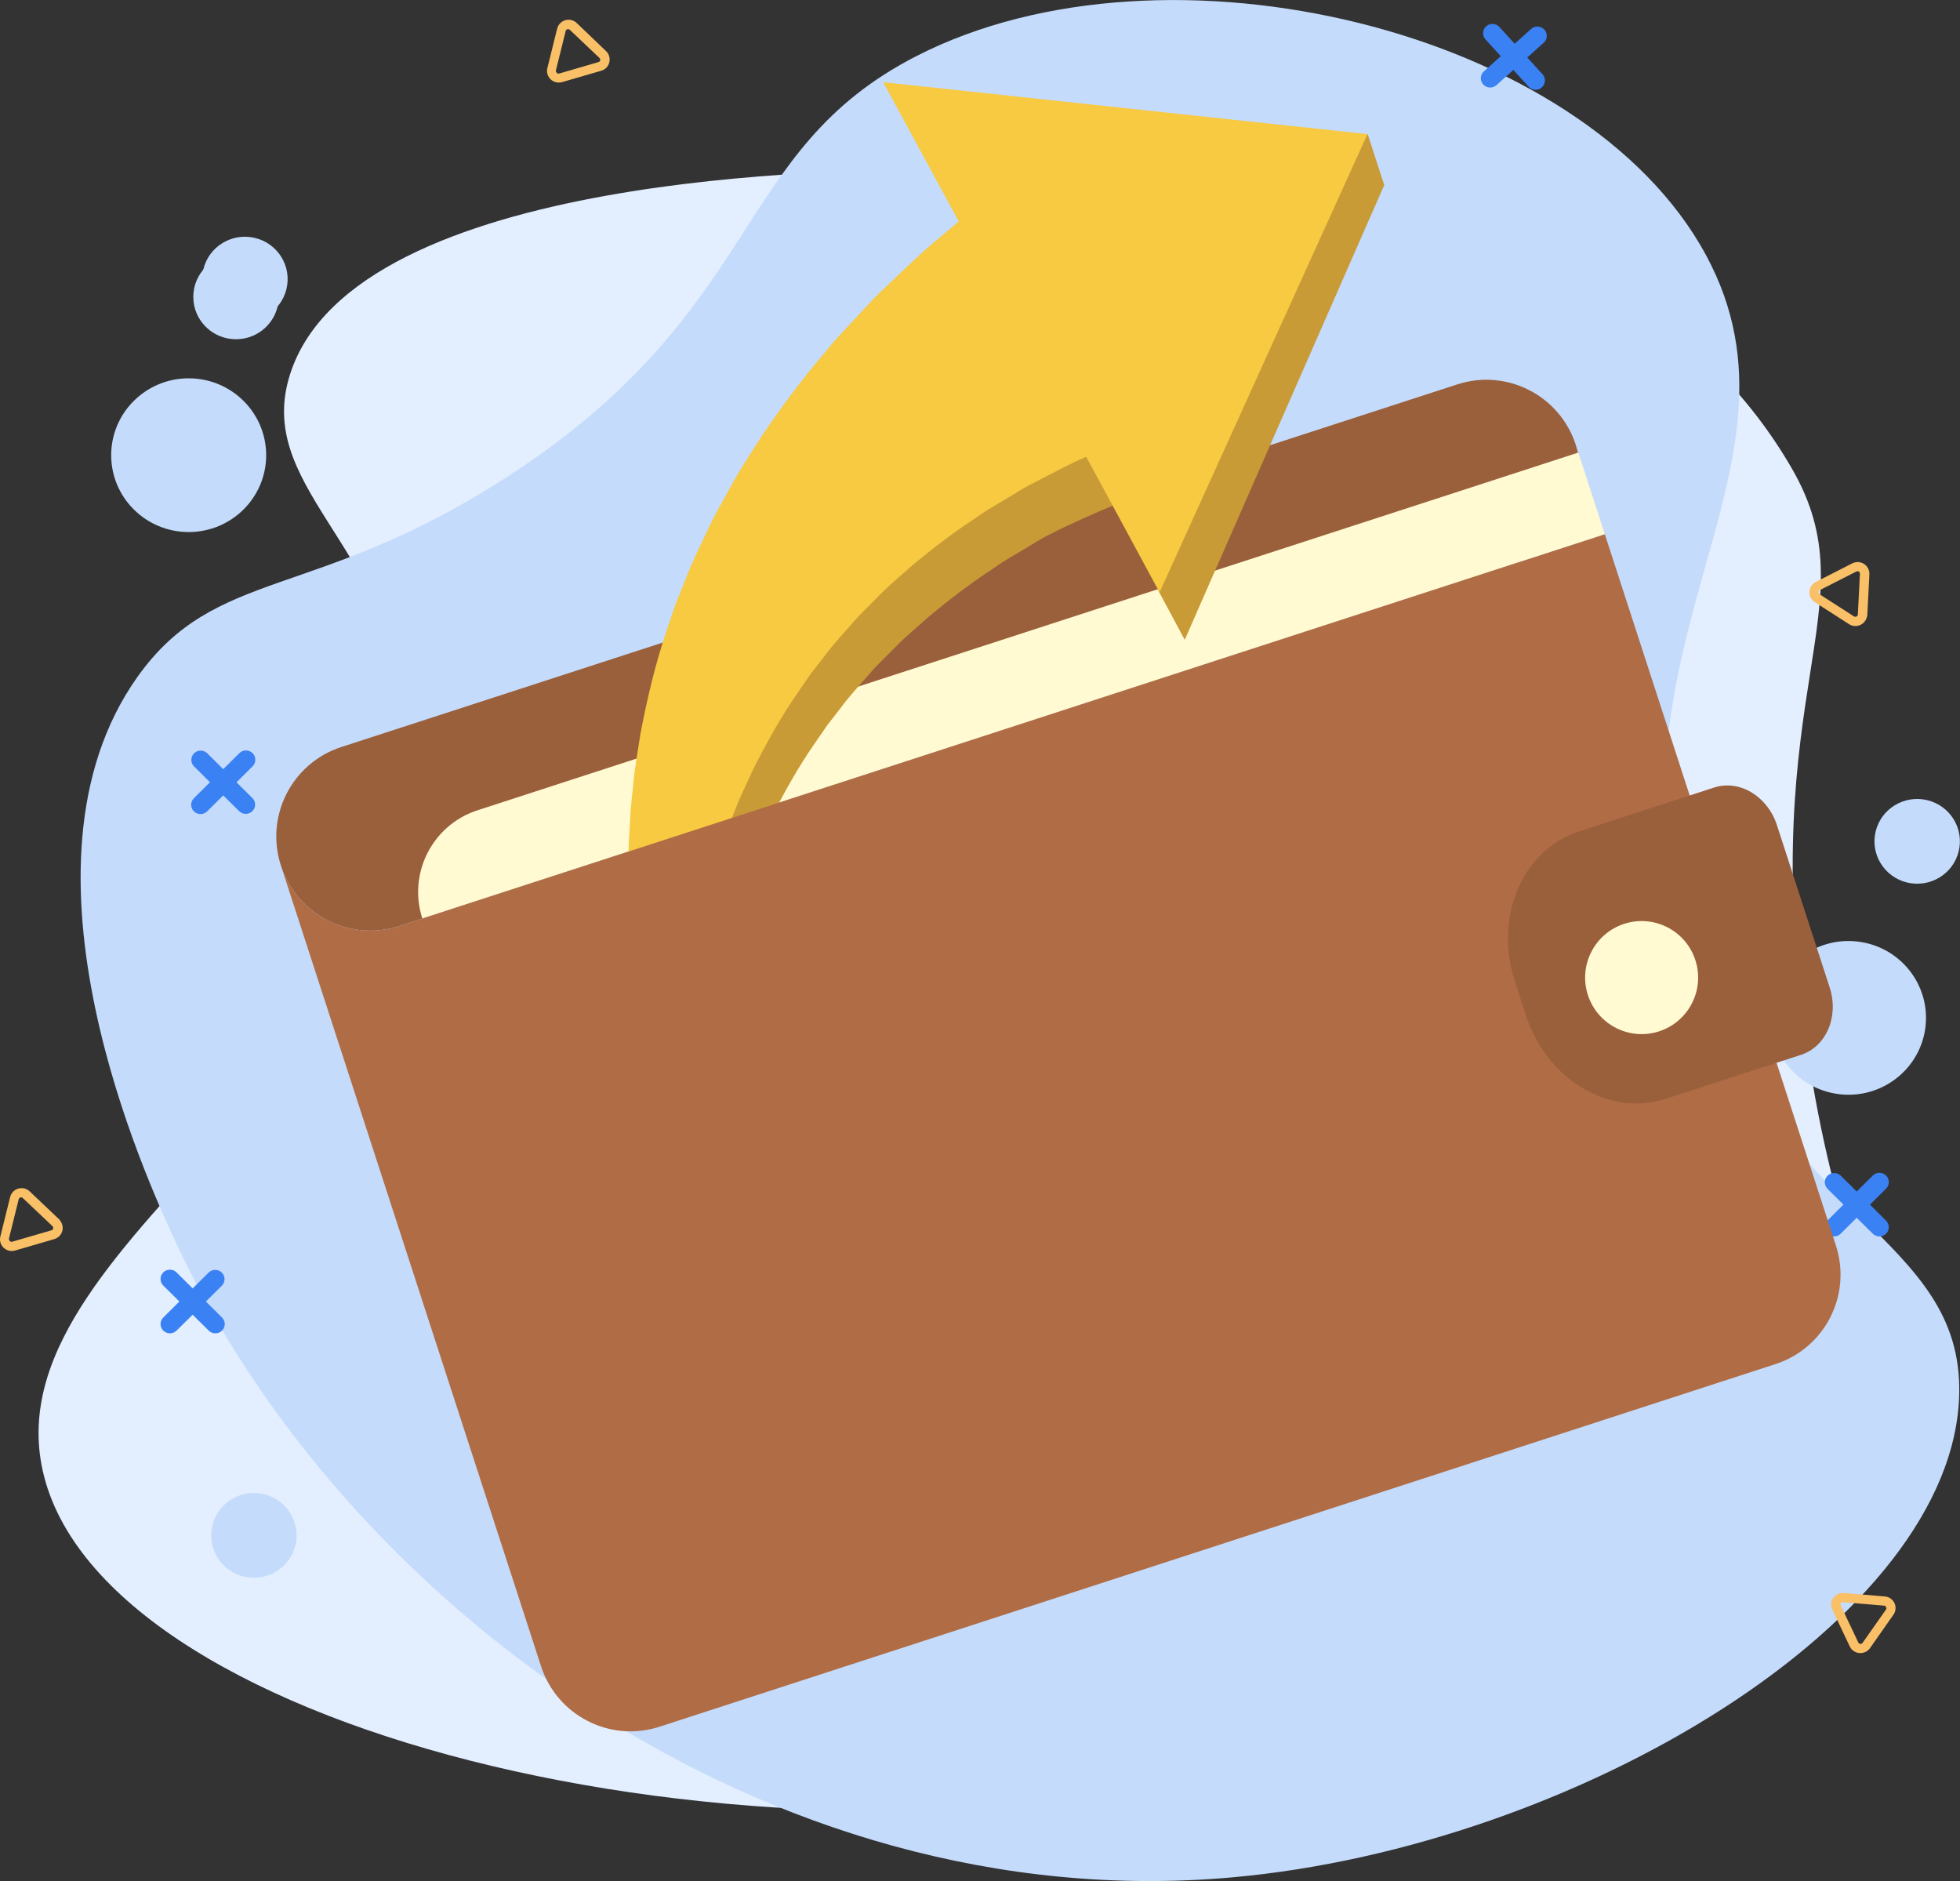 <svg width="198" height="190" viewBox="0 0 198 190" fill="none" xmlns="http://www.w3.org/2000/svg">
<rect x="0" y="0" width="198" height="190" fill="#333333" stroke="none"/>
<g style="mix-blend-mode:luminosity" clip-path="url(#clip0_415_12521)">
<path d="M41.398 72.236C38.924 54.705 25.677 48.982 29.324 37.738C35.95 17.301 85.904 17.178 94.054 17.134C120.508 17.055 163.42 16.933 181.012 47.318C189.117 61.321 177.281 69.64 182.462 105.297C185.535 126.46 189.959 129.017 187.776 138.357C181.18 166.549 132.849 177.519 125.922 179.094C74.34 190.8 9.14 174.481 4.191 147.948C-0.218 124.213 46.307 106.995 41.398 72.236Z" fill="#E3EEFF"/>
<path d="M17.73 125.42C14.86 119.226 0.237 87.628 13.865 68.403C21.783 57.242 31.729 60.742 51.062 48.28C77.383 31.313 73.716 15.293 92.629 5.639C117.786 -7.22 160.001 2.954 172.337 25.762C184.263 47.814 159.803 66.057 171.348 98.593C180.052 123.074 198.227 124.929 197.921 140.757C197.47 163.585 159.145 186.525 124.491 189.632C77.284 193.867 34.441 161.504 17.73 125.42Z" fill="#C4DBFB"/>
<path d="M194.464 104.06C195.157 99.827 192.259 95.839 187.991 95.152C183.724 94.465 179.702 97.339 179.01 101.572C178.317 105.805 181.215 109.793 185.483 110.48C189.75 111.167 193.771 108.293 194.464 104.06Z" fill="#C4DBFB"/>
<path d="M28.942 29.176C29.489 26.876 28.053 24.571 25.733 24.028C23.414 23.485 21.09 24.909 20.543 27.21C19.995 29.51 21.431 31.815 23.751 32.358C26.07 32.901 28.394 31.477 28.942 29.176Z" fill="#C4DBFB"/>
<path d="M19.061 53.743C23.384 53.743 26.889 50.267 26.889 45.978C26.889 41.69 23.384 38.214 19.061 38.214C14.737 38.214 11.232 41.69 11.232 45.978C11.232 50.267 14.737 53.743 19.061 53.743Z" fill="#C4DBFB"/>
<path d="M23.841 34.268C26.224 34.268 28.156 32.352 28.156 29.988C28.156 27.624 26.224 25.708 23.841 25.708C21.458 25.708 19.526 27.624 19.526 29.988C19.526 32.352 21.458 34.268 23.841 34.268Z" fill="#C4DBFB"/>
<path d="M25.648 159.369C28.031 159.369 29.962 157.453 29.962 155.089C29.962 152.725 28.031 150.809 25.648 150.809C23.264 150.809 21.332 152.725 21.332 155.089C21.332 157.453 23.264 159.369 25.648 159.369Z" fill="#C4DBFB"/>
<path d="M197.874 85.968C198.422 83.667 196.985 81.362 194.666 80.819C192.347 80.276 190.023 81.701 189.475 84.002C188.928 86.302 190.364 88.607 192.683 89.15C195.003 89.693 197.327 88.268 197.874 85.968Z" fill="#C4DBFB"/>
<path d="M20.798 131.467L22.426 129.852C22.595 129.675 22.687 129.439 22.683 129.195C22.68 128.951 22.581 128.718 22.407 128.546C22.233 128.373 21.998 128.275 21.752 128.271C21.506 128.268 21.269 128.36 21.09 128.527L19.462 130.142L17.834 128.527C17.657 128.351 17.416 128.251 17.165 128.251C16.914 128.25 16.673 128.349 16.495 128.524C16.317 128.7 16.217 128.939 16.217 129.188C16.216 129.437 16.316 129.676 16.493 129.852L18.121 131.467L16.498 133.082C16.41 133.168 16.339 133.271 16.292 133.385C16.244 133.499 16.219 133.621 16.219 133.744C16.219 133.867 16.244 133.989 16.292 134.103C16.339 134.217 16.41 134.32 16.498 134.407C16.675 134.582 16.915 134.681 17.166 134.681C17.416 134.681 17.657 134.582 17.834 134.407L19.462 132.797L21.085 134.407C21.173 134.494 21.278 134.564 21.394 134.611C21.509 134.658 21.633 134.682 21.758 134.682C21.882 134.683 22.005 134.659 22.12 134.612C22.235 134.564 22.339 134.495 22.426 134.407C22.514 134.32 22.584 134.217 22.632 134.103C22.68 133.989 22.704 133.867 22.704 133.744C22.704 133.621 22.68 133.499 22.632 133.385C22.584 133.271 22.514 133.168 22.426 133.082L20.798 131.467Z" fill="#3A81F3"/>
<path d="M188.905 121.68L190.533 120.065C190.71 119.889 190.809 119.65 190.809 119.401C190.809 119.152 190.708 118.913 190.531 118.738C190.353 118.562 190.112 118.463 189.861 118.464C189.61 118.464 189.369 118.564 189.192 118.74L187.564 120.355L185.936 118.74C185.757 118.573 185.52 118.481 185.274 118.485C185.028 118.488 184.793 118.587 184.619 118.759C184.445 118.932 184.346 119.164 184.342 119.408C184.339 119.652 184.431 119.888 184.6 120.065L186.228 121.68L184.6 123.295C184.512 123.381 184.442 123.485 184.394 123.598C184.346 123.712 184.321 123.834 184.321 123.957C184.321 124.081 184.346 124.203 184.394 124.316C184.442 124.43 184.512 124.533 184.6 124.62C184.687 124.708 184.791 124.778 184.906 124.825C185.02 124.872 185.144 124.896 185.268 124.895C185.393 124.895 185.517 124.871 185.632 124.824C185.748 124.777 185.853 124.708 185.941 124.62L187.564 123.01L189.192 124.62C189.369 124.796 189.609 124.894 189.86 124.894C190.111 124.894 190.351 124.796 190.528 124.62C190.616 124.533 190.686 124.43 190.734 124.316C190.782 124.203 190.807 124.081 190.807 123.957C190.807 123.834 190.782 123.712 190.734 123.598C190.686 123.485 190.616 123.381 190.528 123.295L188.905 121.68Z" fill="#3A81F3"/>
<path d="M154.286 5.806L155.993 4.275C156.16 4.103 156.254 3.875 156.257 3.636C156.261 3.398 156.173 3.167 156.012 2.991C155.85 2.814 155.628 2.704 155.388 2.684C155.149 2.664 154.911 2.734 154.722 2.881L153.014 4.417L151.471 2.724C151.387 2.632 151.287 2.558 151.175 2.505C151.062 2.452 150.941 2.421 150.817 2.415C150.693 2.409 150.569 2.427 150.452 2.468C150.334 2.509 150.227 2.573 150.134 2.655C150.042 2.738 149.967 2.837 149.914 2.949C149.86 3.06 149.83 3.18 149.823 3.304C149.817 3.427 149.835 3.55 149.876 3.666C149.918 3.782 149.982 3.889 150.065 3.98L151.609 5.679L149.907 7.205C149.814 7.287 149.738 7.387 149.684 7.498C149.631 7.609 149.6 7.73 149.593 7.853C149.587 7.976 149.605 8.1 149.647 8.216C149.689 8.332 149.754 8.439 149.838 8.53C149.92 8.622 150.02 8.697 150.133 8.75C150.245 8.803 150.367 8.834 150.491 8.839C150.615 8.846 150.739 8.828 150.856 8.787C150.974 8.746 151.081 8.682 151.174 8.599L152.881 7.067L154.42 8.761C154.592 8.943 154.827 9.054 155.078 9.07C155.265 9.078 155.45 9.031 155.609 8.935C155.769 8.839 155.897 8.698 155.977 8.531C156.057 8.363 156.085 8.176 156.058 7.992C156.031 7.809 155.95 7.637 155.825 7.499L154.286 5.806Z" fill="#3A81F3"/>
<path d="M23.891 79.019L25.519 77.405C25.696 77.228 25.795 76.989 25.795 76.74C25.794 76.491 25.694 76.253 25.516 76.077C25.338 75.901 25.097 75.803 24.846 75.803C24.595 75.804 24.355 75.903 24.178 76.079L22.55 77.694L20.922 76.075C20.743 75.907 20.505 75.816 20.259 75.819C20.013 75.823 19.779 75.921 19.605 76.094C19.431 76.266 19.332 76.499 19.328 76.743C19.324 76.987 19.417 77.222 19.586 77.4L21.214 79.014L19.586 80.629C19.41 80.806 19.311 81.044 19.311 81.292C19.311 81.54 19.41 81.778 19.586 81.954C19.764 82.13 20.005 82.229 20.256 82.229C20.507 82.229 20.748 82.13 20.927 81.954L22.55 80.344L24.178 81.954C24.357 82.122 24.594 82.213 24.84 82.21C25.086 82.206 25.321 82.108 25.494 81.935C25.668 81.763 25.768 81.53 25.771 81.286C25.775 81.042 25.683 80.807 25.514 80.629L23.891 79.019Z" fill="#3A81F3"/>
<path d="M6.16 123.422C6.243 123.554 6.298 123.701 6.322 123.855C6.345 124.008 6.338 124.165 6.299 124.316C6.25 124.517 6.148 124.701 6.004 124.85C5.86 124.999 5.678 125.108 5.478 125.165L1.519 126.318C1.319 126.375 1.107 126.38 0.905 126.331C0.703 126.281 0.518 126.18 0.368 126.038C0.217 125.895 0.107 125.716 0.049 125.518C-0.01 125.32 -0.015 125.11 0.034 124.909L1.024 120.914C1.073 120.713 1.175 120.528 1.32 120.378C1.465 120.228 1.646 120.119 1.847 120.061C2.048 120.003 2.261 119.999 2.464 120.049C2.667 120.099 2.853 120.201 3.003 120.345L5.997 123.187C6.061 123.258 6.116 123.337 6.16 123.422ZM0.955 125.317C0.966 125.335 0.979 125.351 0.994 125.366C1.025 125.397 1.064 125.419 1.107 125.43C1.15 125.44 1.195 125.438 1.237 125.425L5.195 124.276C5.238 124.264 5.277 124.241 5.308 124.209C5.339 124.177 5.36 124.138 5.371 124.095C5.381 124.052 5.38 124.007 5.368 123.965C5.355 123.923 5.332 123.885 5.299 123.854L2.306 121.017C2.274 120.987 2.235 120.964 2.193 120.954C2.15 120.943 2.105 120.943 2.063 120.955C2.021 120.967 1.982 120.99 1.952 121.022C1.921 121.053 1.9 121.093 1.89 121.135L0.9 125.125C0.897 125.161 0.902 125.196 0.915 125.23C0.928 125.263 0.948 125.293 0.975 125.317H0.955Z" fill="#F9C067"/>
<path d="M61.414 5.399C61.497 5.532 61.551 5.68 61.575 5.834C61.599 5.988 61.591 6.146 61.553 6.297C61.506 6.498 61.405 6.683 61.262 6.832C61.118 6.982 60.937 7.09 60.736 7.146L56.778 8.295C56.578 8.352 56.366 8.356 56.164 8.307C55.962 8.258 55.777 8.157 55.626 8.014C55.476 7.872 55.366 7.692 55.308 7.494C55.249 7.296 55.244 7.087 55.293 6.886L56.283 2.896C56.332 2.695 56.434 2.51 56.578 2.36C56.723 2.21 56.904 2.1 57.104 2.042C57.304 1.982 57.516 1.977 57.719 2.026C57.922 2.075 58.108 2.177 58.257 2.321L61.226 5.163C61.297 5.235 61.36 5.314 61.414 5.399ZM56.209 7.313C56.219 7.334 56.235 7.352 56.253 7.367C56.285 7.397 56.324 7.419 56.366 7.429C56.409 7.439 56.453 7.438 56.496 7.426L60.454 6.272C60.497 6.261 60.536 6.239 60.567 6.207C60.598 6.176 60.62 6.137 60.63 6.094C60.641 6.052 60.64 6.007 60.627 5.965C60.614 5.923 60.591 5.885 60.558 5.855L57.564 3.014C57.532 2.984 57.492 2.963 57.448 2.952C57.405 2.942 57.36 2.943 57.317 2.955C57.275 2.967 57.236 2.991 57.206 3.022C57.175 3.054 57.154 3.094 57.144 3.136L56.154 7.126C56.15 7.16 56.152 7.193 56.161 7.225C56.171 7.258 56.187 7.287 56.209 7.313Z" fill="#F9C067"/>
<path d="M188.702 166.702C188.563 166.818 188.399 166.902 188.222 166.945C188.045 166.989 187.861 166.991 187.683 166.953C187.505 166.915 187.338 166.836 187.196 166.723C187.053 166.611 186.939 166.468 186.861 166.304L185.099 162.584C185.011 162.397 184.974 162.19 184.992 161.985C185.009 161.779 185.081 161.581 185.2 161.412C185.318 161.242 185.48 161.107 185.668 161.019C185.857 160.931 186.065 160.893 186.272 160.91L190.404 161.259C190.612 161.275 190.812 161.346 190.983 161.464C191.155 161.582 191.291 161.743 191.38 161.931C191.468 162.118 191.505 162.325 191.487 162.531C191.468 162.737 191.395 162.935 191.275 163.104L188.91 166.476C188.852 166.561 188.782 166.637 188.702 166.702ZM186.01 161.892L185.965 161.941C185.943 161.979 185.932 162.022 185.932 162.066C185.932 162.11 185.943 162.153 185.965 162.191L187.727 165.912C187.746 165.952 187.775 165.986 187.811 166.011C187.848 166.036 187.891 166.051 187.935 166.054C187.978 166.058 188.022 166.05 188.062 166.031C188.101 166.012 188.134 165.982 188.158 165.946L190.528 162.574C190.551 162.537 190.563 162.495 190.563 162.451C190.563 162.408 190.551 162.366 190.528 162.329C190.511 162.289 190.482 162.254 190.447 162.229C190.411 162.204 190.369 162.189 190.325 162.186L186.193 161.838C186.16 161.834 186.127 161.837 186.096 161.847C186.065 161.856 186.035 161.871 186.01 161.892Z" fill="#F9C067"/>
<path d="M188.563 62.416C188.518 62.565 188.442 62.703 188.341 62.822C188.24 62.941 188.115 63.038 187.975 63.108C187.79 63.202 187.583 63.247 187.375 63.236C187.168 63.226 186.966 63.161 186.792 63.049L183.328 60.821C183.153 60.708 183.011 60.552 182.916 60.368C182.822 60.184 182.777 59.979 182.788 59.772C182.798 59.566 182.863 59.366 182.976 59.193C183.089 59.019 183.247 58.878 183.432 58.784L187.119 56.904C187.304 56.81 187.512 56.766 187.72 56.776C187.928 56.787 188.13 56.851 188.305 56.964C188.48 57.076 188.622 57.233 188.717 57.417C188.812 57.601 188.856 57.807 188.846 58.013L188.638 62.116C188.628 62.219 188.603 62.32 188.563 62.416ZM183.714 59.751C183.713 59.773 183.713 59.796 183.714 59.819C183.713 59.863 183.723 59.907 183.744 59.946C183.764 59.984 183.795 60.017 183.833 60.04L187.297 62.268C187.335 62.29 187.379 62.302 187.423 62.302C187.467 62.302 187.511 62.29 187.549 62.268C187.588 62.249 187.621 62.22 187.645 62.184C187.669 62.148 187.682 62.105 187.683 62.062L187.89 57.954C187.892 57.911 187.882 57.868 187.862 57.829C187.843 57.791 187.813 57.758 187.777 57.733C187.738 57.712 187.695 57.701 187.65 57.701C187.606 57.701 187.563 57.712 187.524 57.733L183.838 59.608C183.779 59.638 183.735 59.689 183.714 59.751Z" fill="#F9C067"/>
<g clip-path="url(#clip1_415_12521)">
<path d="M34.478 75.458C29.485 77.081 26.756 82.437 28.379 87.432C30.002 92.426 35.358 95.156 40.351 93.534L153.086 56.904C158.079 55.282 160.807 49.925 159.184 44.931C157.562 39.936 152.206 37.206 147.213 38.828L34.478 75.458Z" fill="#9A5F3B"/>
<path d="M42.666 92.782L162.121 53.968L159.439 45.715L48.235 81.847C43.678 83.328 41.184 88.223 42.666 92.782Z" fill="#FFFAD1"/>
<path d="M139.844 18.719L138.165 13.55L98.539 27.533C97.946 28.03 97.336 28.55 96.688 29.097C94.916 30.532 93.041 32.369 91 34.308C89.965 35.247 88.981 36.393 87.935 37.495C87.417 38.049 86.889 38.622 86.354 39.197C85.816 39.765 85.321 40.415 84.8 41.034C82.694 43.492 80.639 46.254 78.665 49.167C77.725 50.668 76.719 52.142 75.829 53.724C75.389 54.517 74.948 55.31 74.51 56.111C74.063 56.906 73.632 57.704 73.249 58.551C72.467 60.218 71.634 61.852 70.979 63.59L69.951 66.155C69.641 67.027 69.357 67.905 69.061 68.772C67.871 72.248 67.048 75.814 66.382 79.297C66.121 81.059 65.787 82.773 65.648 84.495C65.558 85.352 65.464 86.201 65.393 87.042C65.346 87.884 65.298 88.726 65.253 89.552C65.192 90.374 65.186 91.195 65.184 92.006C65.183 92.817 65.162 93.618 65.171 94.41C65.236 95.994 65.246 97.531 65.385 99.019C65.575 101.999 65.981 104.78 66.401 107.308C67.302 112.377 68.471 116.443 69.432 119.229C70.379 122.019 71.101 123.526 71.101 123.526C71.101 123.526 70.822 121.875 70.669 118.987C70.503 116.104 70.493 111.974 70.981 107.129C71.254 104.712 71.597 102.113 72.177 99.428C72.422 98.081 72.806 96.72 73.135 95.337C73.321 94.651 73.536 93.955 73.737 93.264C73.935 92.565 74.143 91.872 74.397 91.171C74.636 90.476 74.875 89.78 75.12 89.075C75.393 88.384 75.666 87.693 75.944 86.993C76.461 85.597 77.161 84.246 77.775 82.875C79.139 80.184 80.602 77.526 82.322 75.065L83.593 73.223L84.963 71.462C85.828 70.274 86.852 69.203 87.797 68.11C88.259 67.558 88.768 67.048 89.278 66.545C89.779 66.037 90.282 65.536 90.778 65.038C91.773 64.049 92.873 63.162 93.869 62.252C95.974 60.509 98.057 58.917 100.142 57.557C100.664 57.212 101.139 56.848 101.665 56.541C102.189 56.226 102.7 55.924 103.205 55.623C104.225 55.035 105.137 54.41 106.13 53.935C108.063 52.945 110.758 51.757 112.414 51.074L119.682 64.627L139.827 18.716L139.844 18.719Z" fill="#C99B36"/>
<path d="M138.164 13.55L89.225 8.304L96.852 22.367C96.259 22.864 95.65 23.383 95.001 23.931C93.229 25.366 91.354 27.203 89.313 29.142C88.278 30.08 87.294 31.227 86.248 32.329C85.732 32.89 85.202 33.455 84.667 34.031C84.129 34.599 83.634 35.249 83.113 35.867C81.007 38.325 78.952 41.088 76.978 44.001C76.038 45.502 75.032 46.976 74.142 48.558C73.702 49.351 73.262 50.144 72.824 50.944C72.376 51.74 71.945 52.538 71.562 53.385C70.78 55.051 69.947 56.686 69.292 58.424L68.264 60.989C67.954 61.86 67.67 62.739 67.374 63.606C66.184 67.082 65.361 70.648 64.695 74.131C64.434 75.893 64.1 77.607 63.962 79.329C63.871 80.185 63.777 81.034 63.706 81.876C63.658 82.718 63.611 83.56 63.566 84.385C63.505 85.208 63.498 86.028 63.497 86.84C63.496 87.65 63.475 88.452 63.484 89.243C63.549 90.827 63.559 92.365 63.698 93.853C63.888 96.833 64.294 99.614 64.714 102.142C65.615 107.211 66.784 111.277 67.745 114.063C68.692 116.853 69.414 118.36 69.414 118.36C69.414 118.36 69.135 116.709 68.983 113.821C68.816 110.938 68.806 106.808 69.294 101.962C69.567 99.546 69.91 96.947 70.49 94.262C70.735 92.915 71.119 91.554 71.448 90.171C71.634 89.485 71.849 88.789 72.05 88.097C72.248 87.399 72.456 86.706 72.71 86.005C72.949 85.309 73.189 84.614 73.433 83.908C73.706 83.218 73.979 82.527 74.257 81.827C74.774 80.431 75.474 79.08 76.088 77.709C77.452 75.018 78.915 72.36 80.635 69.899L81.906 68.057L83.276 66.296C84.141 65.108 85.165 64.037 86.11 62.943C86.573 62.392 87.081 61.882 87.591 61.379C88.092 60.871 88.595 60.37 89.091 59.872C90.086 58.883 91.186 57.996 92.182 57.086C94.287 55.343 96.37 53.751 98.455 52.391C98.977 52.045 99.453 51.682 99.978 51.375C100.502 51.06 101.014 50.758 101.518 50.457C102.538 49.869 103.45 49.243 104.443 48.768C106.376 47.779 108.082 46.831 109.728 46.144L117.148 59.817L138.14 13.55L138.164 13.55Z" fill="#F7CA41"/>
<path d="M28.388 87.461L54.659 168.314C56.282 173.308 61.638 176.038 66.631 174.416L179.366 137.786C184.359 136.164 187.087 130.807 185.465 125.813L162.121 53.968L40.351 93.534C35.372 95.151 30.021 92.436 28.388 87.461Z" fill="#B06C45"/>
<path d="M173.161 79.55L159.481 83.995C153.806 85.838 150.918 92.606 153.031 99.109L154.152 102.56C156.265 109.063 162.579 112.84 168.254 110.996L181.934 106.551C184.489 105.721 185.787 102.679 184.836 99.752L179.505 83.345C178.554 80.418 175.715 78.72 173.161 79.55Z" fill="#9A5F3B"/>
<path d="M171.267 96.983C172.241 99.981 170.6 103.203 167.603 104.177C164.606 105.151 161.384 103.509 160.41 100.511C159.436 97.513 161.077 94.291 164.074 93.317C167.072 92.343 170.293 93.985 171.267 96.983Z" fill="#FFFAD1"/>
</g>
</g>
<defs>
<clipPath id="clip0_415_12521">
<rect width="198" height="190" fill="white"/>
</clipPath>
<clipPath id="clip1_415_12521">
<rect width="145" height="151" fill="white" transform="translate(10.934 33.742) rotate(-18)"/>
</clipPath>
</defs>
</svg>

